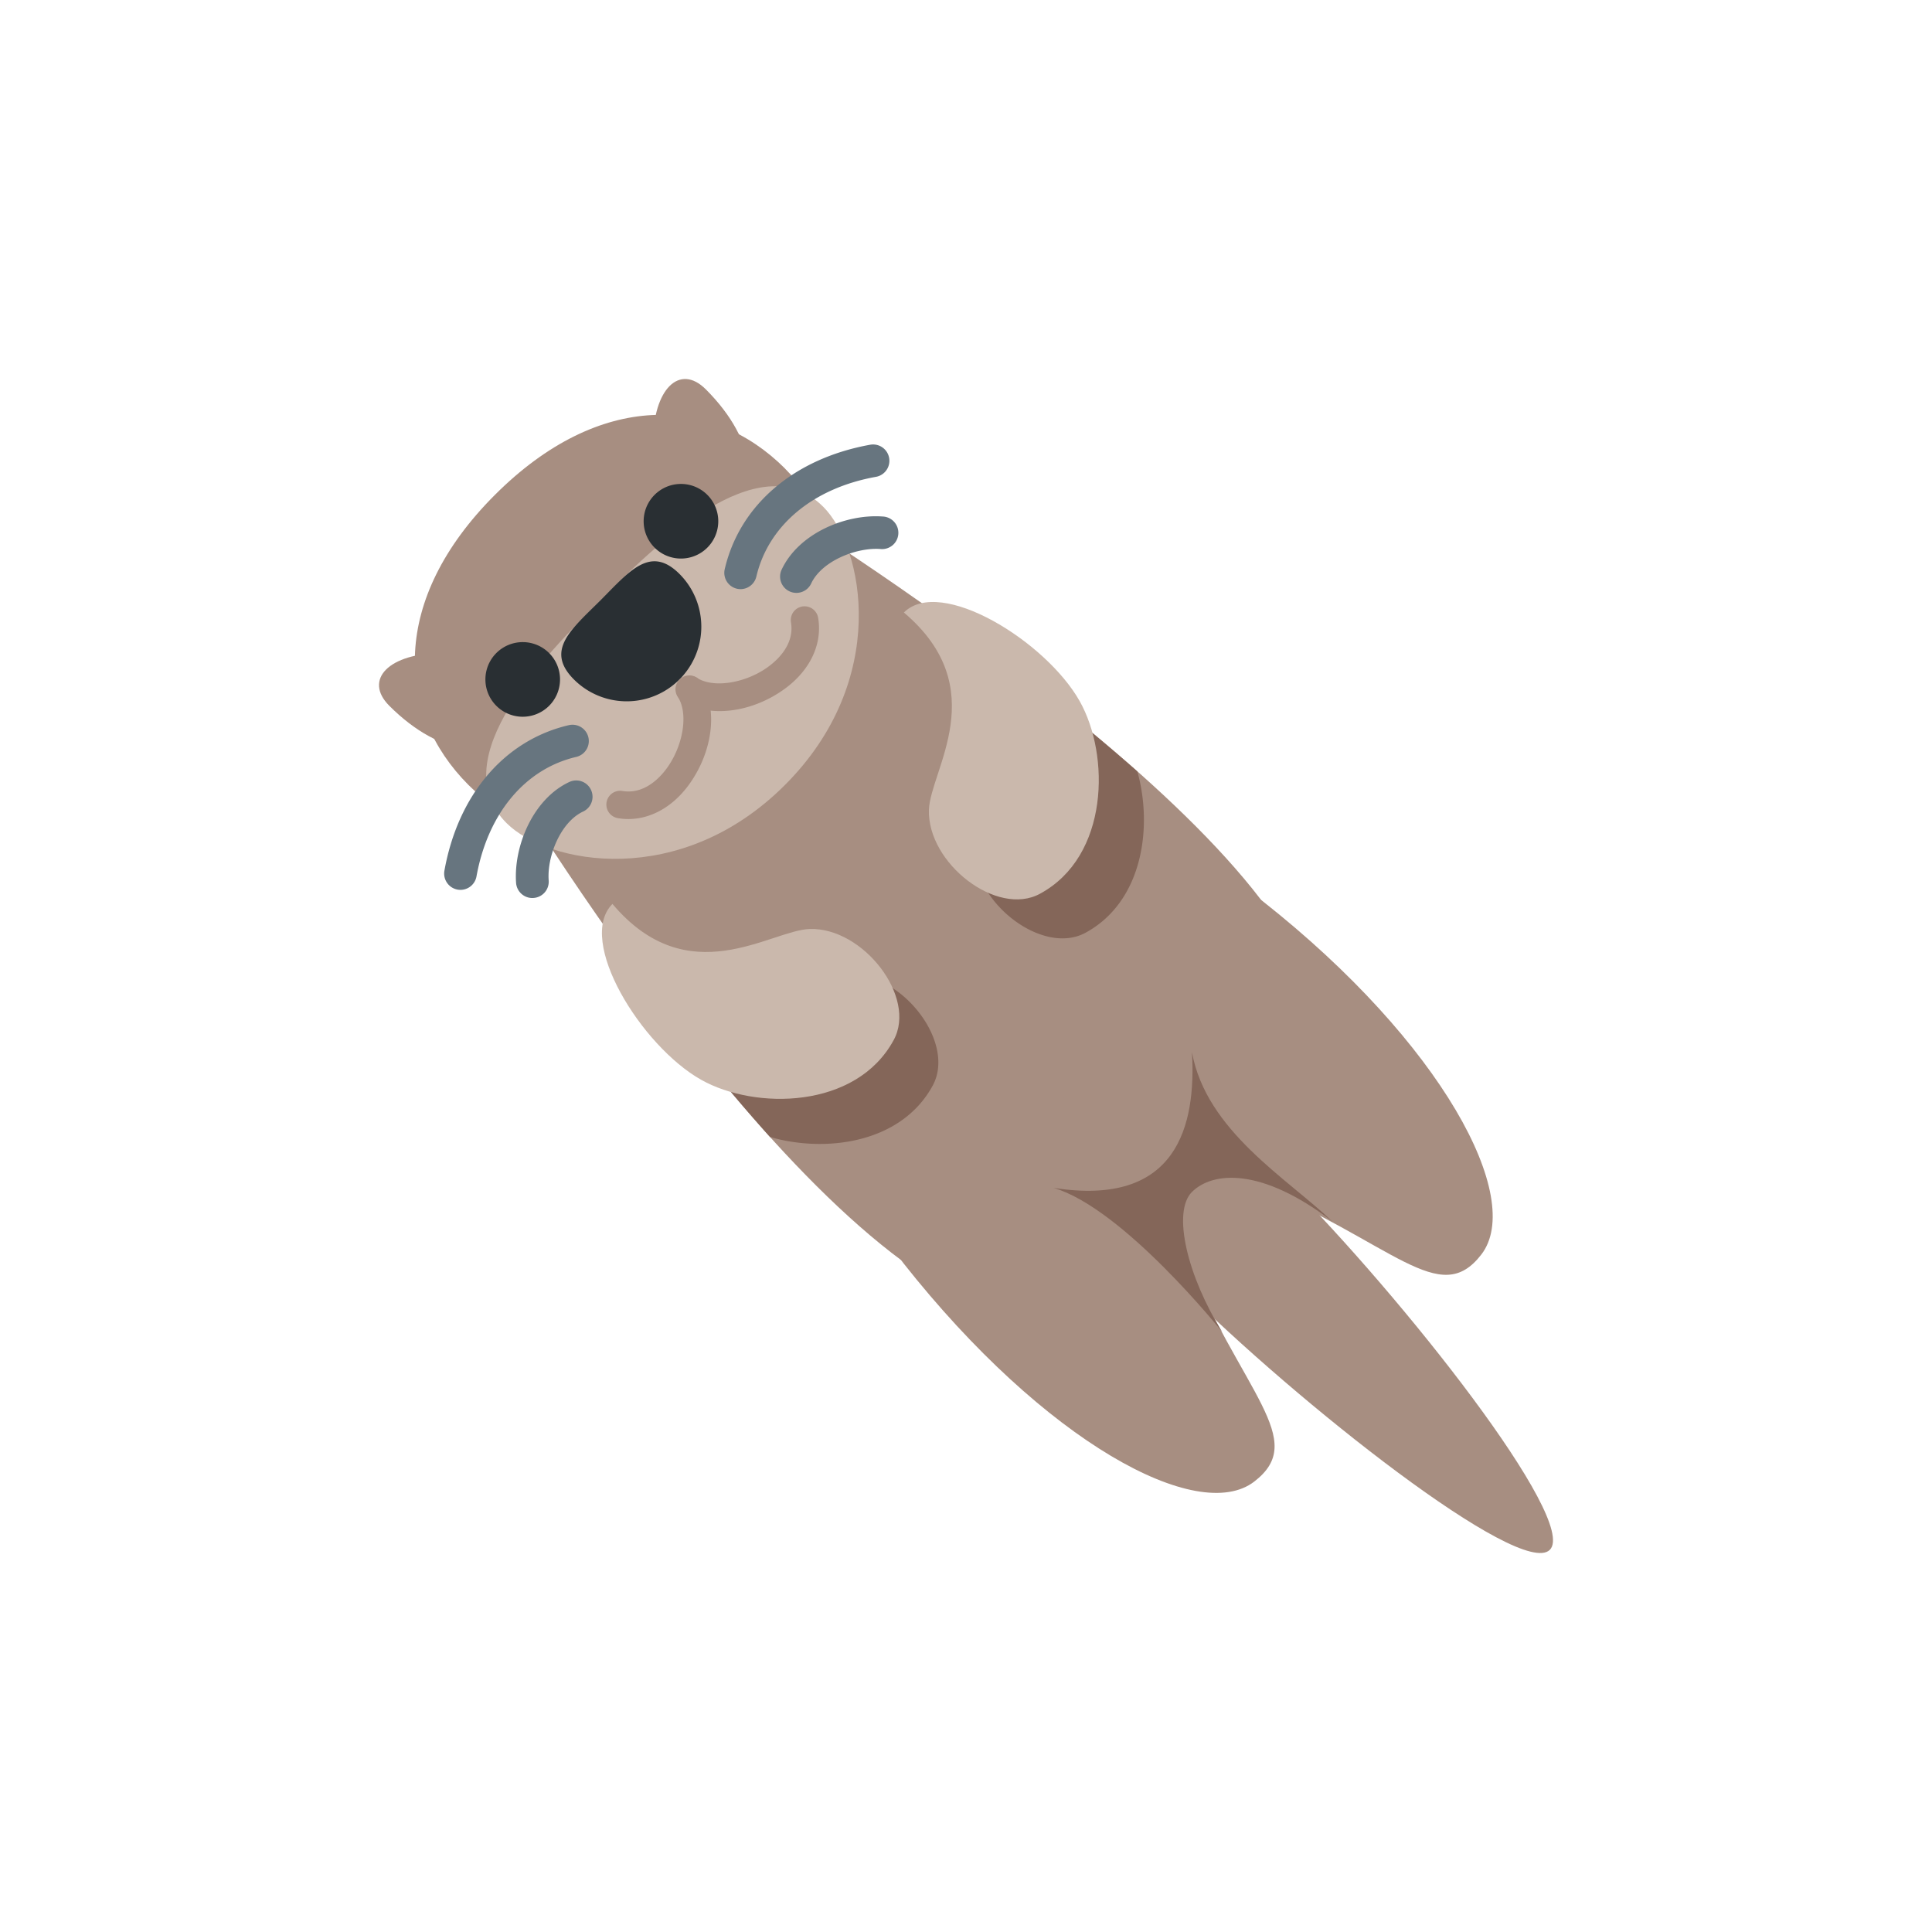 <svg xmlns="http://www.w3.org/2000/svg" width="32" height="32" fill="none"><defs><filter id="a"><feMorphology in="SourceAlpha" operator="dilate" radius="1" result="expanded"/><feFlood flood-color="#fff" result="color"/><feComposite in="color" in2="expanded" operator="in"/><feComposite in="SourceGraphic"/></filter></defs><g filter="url(#a)"><path fill="#A78E81" d="M7.323 10.817c-.874 0-1.311.437-.874.874.874.874 1.747.874 2.184.436zm3.494-3.494c0-.874.437-1.311.874-.874.874.874.874 1.747.436 2.184zm-2.62 5.241s4.748 8.018 8.299 9.174c1.858.603 3.162.332 4.368-.874 1.206-1.207 1.337-2.47.874-4.369-.773-3.169-9.174-8.299-9.174-8.299z"/><path fill="#A78E81" d="M14.96 20.918c2.351 2.978 4.885 4.337 5.814 3.622.902-.695-.18-1.433-1.207-3.864-1.076-2.544-5.848-1.331-4.607.242m5.956-5.99c2.978 2.35 4.336 4.921 3.62 5.85-.694.902-1.432-.18-3.863-1.208-2.545-1.075-1.33-5.884.244-4.642"/><path fill="#846659" d="M15.449 17.98c.388-.715-.508-1.868-1.391-1.841-.651.02-2.01 1.074-3.268-.414-.117.116-.17.275-.173.46a34 34 0 0 0 2.137 2.647c.92.266 2.174.107 2.695-.852m.69-3.922c-.027.883 1.127 1.78 1.841 1.391.951-.517 1.115-1.755.858-2.672a38 38 0 0 0-2.695-2.157.63.63 0 0 0-.418.17c1.488 1.259.434 2.617.414 3.268"/><path fill="#CAB8AC" d="M13.412 15.387c.882-.028 1.78 1.126 1.39 1.84-.621 1.146-2.296 1.16-3.188.658-.995-.56-2.073-2.31-1.47-2.913 1.258 1.49 2.616.435 3.268.415m1.974-1.974c-.028.883 1.126 1.78 1.84 1.39 1.146-.621 1.16-2.296.658-3.188-.56-.995-2.31-2.073-2.913-1.47 1.488 1.258.435 2.617.415 3.268"/><path fill="#A78E81" d="M21.301 19.554c1.93 1.93 4.85 5.633 4.369 6.116-.483.482-4.186-2.439-6.116-4.369s-2.23-3.012-1.747-3.494 1.564-.183 3.494 1.747m-8.3-11.794c1.207 1.206.864 2.63-.873 4.368-1.737 1.737-3.162 2.08-4.368.874s-1.3-3.068.437-4.805 3.598-1.643 4.805-.437"/><path fill="#CAB8AC" d="M13.632 8.39c.68.68 1.106 2.875-.631 4.612s-3.931 1.31-4.611.631c-1.072-1.072.68-2.815 1.553-3.689.874-.874 2.617-2.625 3.689-1.553"/><path fill="#292F33" d="M11.254 9.506a1.236 1.236 0 0 1-1.748 1.748c-.482-.483-.045-.828.438-1.31.482-.483.827-.92 1.31-.438M8.633 11.871a.618.618 0 1 0 0-1.235.618.618 0 0 0 0 1.235M11.254 9.251a.618.618 0 1 0 0-1.235.618.618 0 0 0 0 1.235"/><path fill="#A78E81" d="M11.92 11.778c-.237 0-.456-.056-.63-.171a.229.229 0 0 1 .253-.381c.251.166.744.104 1.122-.141.153-.1.503-.375.436-.777a.228.228 0 0 1 .45-.075c.078.464-.161.926-.639 1.235-.314.205-.669.31-.992.31"/><path fill="#A78E81" d="M10.406 13.566q-.086 0-.172-.015a.228.228 0 1 1 .075-.45c.401.067.678-.283.777-.437.245-.378.307-.871.14-1.122a.228.228 0 1 1 .382-.252c.271.41.215 1.077-.139 1.622-.27.419-.659.654-1.063.654"/><path fill="#846659" d="M20.242 22.058c-.568-.908-.834-1.98-.5-2.315.341-.34 1.152-.414 2.326.488-.748-.715-2.087-1.497-2.325-2.802.068 1.202-.233 2.57-2.292 2.246 1.157.34 2.79 2.383 2.79 2.383"/><path fill="#67757F" d="M7.627 14.739a.27.27 0 0 1-.266-.318c.226-1.26.996-2.162 2.06-2.41a.27.27 0 1 1 .123.526c-.848.198-1.464.938-1.652 1.98a.27.27 0 0 1-.265.222"/><path fill="#67757F" d="M8.818 14.874a.27.27 0 0 1-.27-.25c-.043-.6.275-1.389.882-1.672a.27.27 0 1 1 .228.49c-.372.173-.6.741-.57 1.142a.27.27 0 0 1-.25.289zm3.449-5.116a.27.27 0 0 1-.263-.332c.248-1.063 1.15-1.833 2.41-2.06a.27.27 0 0 1 .094.532c-1.041.187-1.781.804-1.98 1.65a.27.27 0 0 1-.261.21"/><path fill="#67757F" d="M13.191 9.82a.27.27 0 0 1-.245-.384c.284-.607 1.067-.925 1.672-.881a.27.27 0 1 1-.04.538c-.395-.027-.967.198-1.142.571a.27.27 0 0 1-.245.156"/></g></svg>